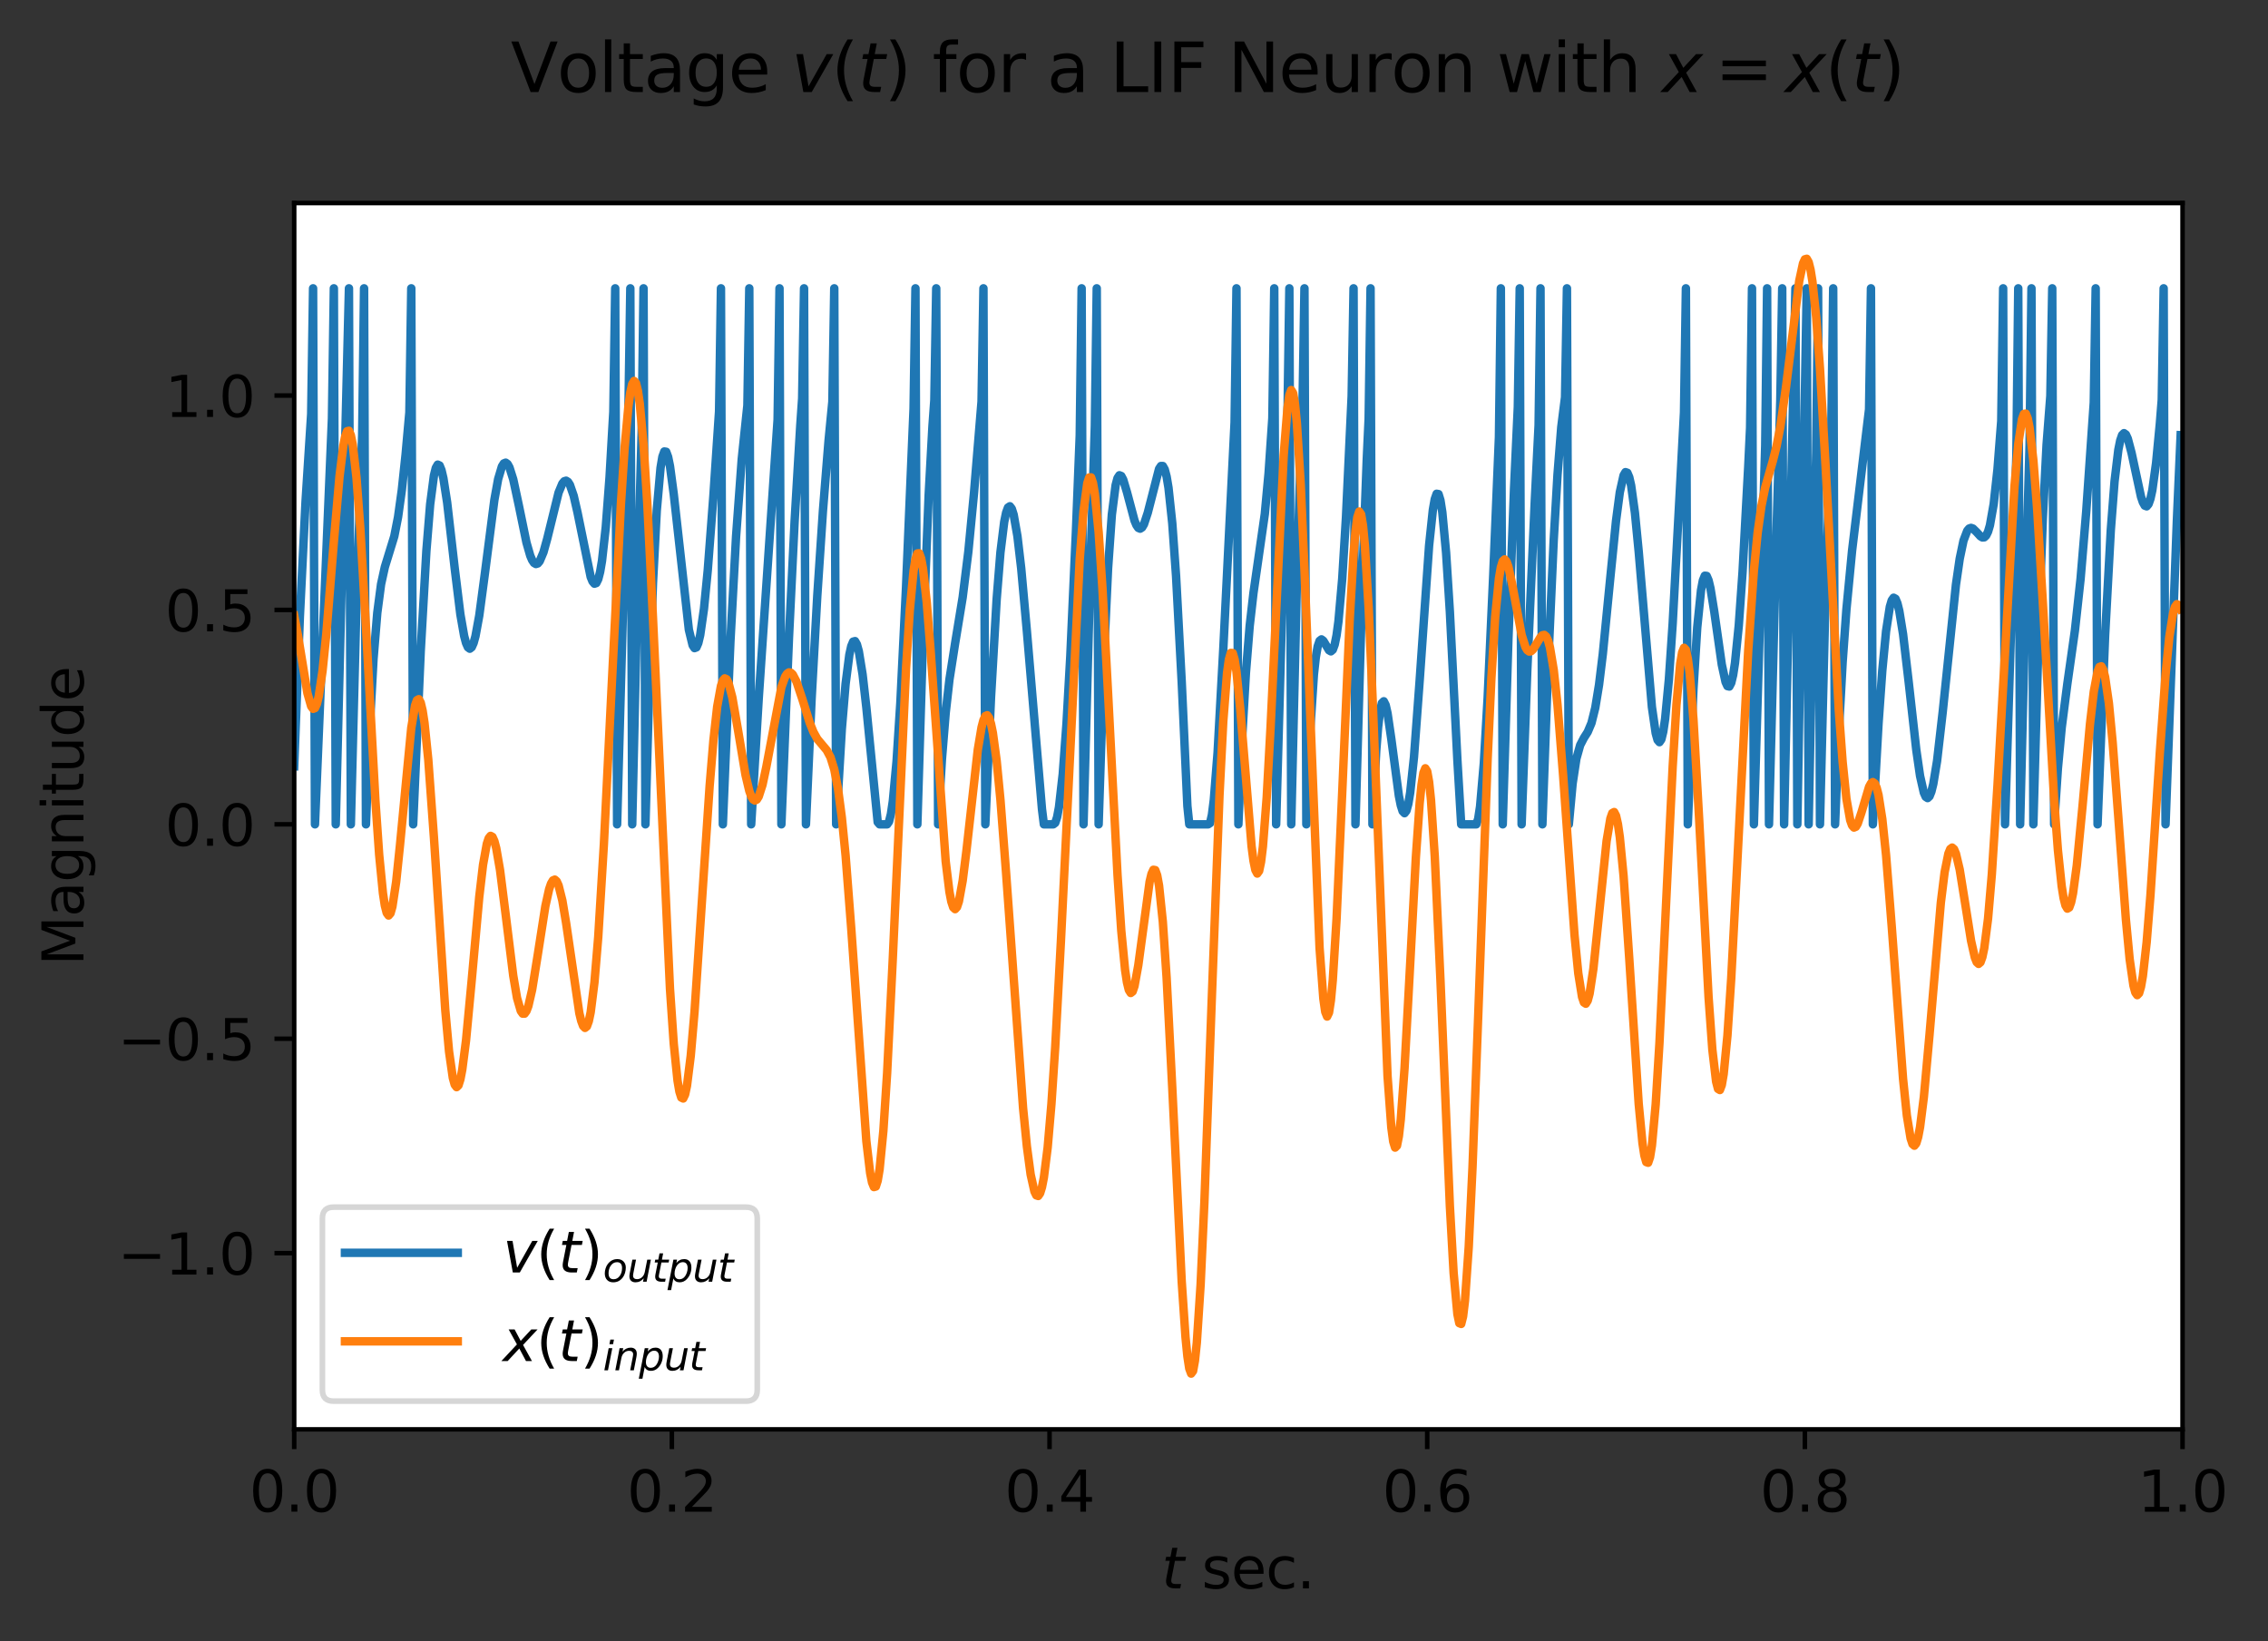 <?xml version="1.0" encoding="utf-8" standalone="no"?>
<!DOCTYPE svg PUBLIC "-//W3C//DTD SVG 1.1//EN"
  "http://www.w3.org/Graphics/SVG/1.1/DTD/svg11.dtd">
<svg xmlns:xlink="http://www.w3.org/1999/xlink" width="402.113pt" height="290.996pt" viewBox="0 0 402.113 290.996" xmlns="http://www.w3.org/2000/svg" version="1.1">
 <rect x="0" y="0" width="402.113" height="290.996" fill="#333333" stroke="none"/>
 <defs>
  <style type="text/css">*{stroke-linejoin: round; stroke-linecap: butt}</style>
 </defs>
 <g id="figure_1">
  <g id="patch_1">
   <path d="M 0 290.996 
L 402.113 290.996 
L 402.113 0 
L 0 0 
L 0 290.996 
z
" style="fill: none"/>
  </g>
  <g id="axes_1">
   <g id="patch_2">
    <path d="M 52.161 253.44 
L 386.961 253.44 
L 386.961 36 
L 52.161 36 
z
" style="fill: #ffffff"/>
   </g>
   <g id="matplotlib.axis_1">
    <g id="xtick_1">
     <g id="line2d_1">
      <defs>
       <path id="m324e1b5f4d" d="M 0 0 
L 0 3.5 
" style="stroke: #000000; stroke-width: 0.8"/>
      </defs>
      <g>
       <use xlink:href="#m324e1b5f4d" x="52.161" y="253.44" style="stroke: #000000; stroke-width: 0.8"/>
      </g>
     </g>
     <g id="text_1">
      <!-- 0.0 -->
      <g transform="translate(44.209 268.038) scale(0.1 -0.1)">
       <defs>
        <path id="DejaVuSans-30" d="M 2034 4250 
Q 1547 4250 1301 3770 
Q 1056 3291 1056 2328 
Q 1056 1369 1301 889 
Q 1547 409 2034 409 
Q 2525 409 2770 889 
Q 3016 1369 3016 2328 
Q 3016 3291 2770 3770 
Q 2525 4250 2034 4250 
z
M 2034 4750 
Q 2819 4750 3233 4129 
Q 3647 3509 3647 2328 
Q 3647 1150 3233 529 
Q 2819 -91 2034 -91 
Q 1250 -91 836 529 
Q 422 1150 422 2328 
Q 422 3509 836 4129 
Q 1250 4750 2034 4750 
z
" transform="scale(0.016)"/>
        <path id="DejaVuSans-2e" d="M 684 794 
L 1344 794 
L 1344 0 
L 684 0 
L 684 794 
z
" transform="scale(0.016)"/>
       </defs>
       <use xlink:href="#DejaVuSans-30"/>
       <use xlink:href="#DejaVuSans-2e" x="63.623"/>
       <use xlink:href="#DejaVuSans-30" x="95.41"/>
      </g>
     </g>
    </g>
    <g id="xtick_2">
     <g id="line2d_2">
      <g>
       <use xlink:href="#m324e1b5f4d" x="119.121" y="253.44" style="stroke: #000000; stroke-width: 0.8"/>
      </g>
     </g>
     <g id="text_2">
      <!-- 0.2 -->
      <g transform="translate(111.169 268.038) scale(0.1 -0.1)">
       <defs>
        <path id="DejaVuSans-32" d="M 1228 531 
L 3431 531 
L 3431 0 
L 469 0 
L 469 531 
Q 828 903 1448 1529 
Q 2069 2156 2228 2338 
Q 2531 2678 2651 2914 
Q 2772 3150 2772 3378 
Q 2772 3750 2511 3984 
Q 2250 4219 1831 4219 
Q 1534 4219 1204 4116 
Q 875 4013 500 3803 
L 500 4441 
Q 881 4594 1212 4672 
Q 1544 4750 1819 4750 
Q 2544 4750 2975 4387 
Q 3406 4025 3406 3419 
Q 3406 3131 3298 2873 
Q 3191 2616 2906 2266 
Q 2828 2175 2409 1742 
Q 1991 1309 1228 531 
z
" transform="scale(0.016)"/>
       </defs>
       <use xlink:href="#DejaVuSans-30"/>
       <use xlink:href="#DejaVuSans-2e" x="63.623"/>
       <use xlink:href="#DejaVuSans-32" x="95.41"/>
      </g>
     </g>
    </g>
    <g id="xtick_3">
     <g id="line2d_3">
      <g>
       <use xlink:href="#m324e1b5f4d" x="186.081" y="253.44" style="stroke: #000000; stroke-width: 0.8"/>
      </g>
     </g>
     <g id="text_3">
      <!-- 0.4 -->
      <g transform="translate(178.129 268.038) scale(0.1 -0.1)">
       <defs>
        <path id="DejaVuSans-34" d="M 2419 4116 
L 825 1625 
L 2419 1625 
L 2419 4116 
z
M 2253 4666 
L 3047 4666 
L 3047 1625 
L 3713 1625 
L 3713 1100 
L 3047 1100 
L 3047 0 
L 2419 0 
L 2419 1100 
L 313 1100 
L 313 1709 
L 2253 4666 
z
" transform="scale(0.016)"/>
       </defs>
       <use xlink:href="#DejaVuSans-30"/>
       <use xlink:href="#DejaVuSans-2e" x="63.623"/>
       <use xlink:href="#DejaVuSans-34" x="95.41"/>
      </g>
     </g>
    </g>
    <g id="xtick_4">
     <g id="line2d_4">
      <g>
       <use xlink:href="#m324e1b5f4d" x="253.041" y="253.44" style="stroke: #000000; stroke-width: 0.8"/>
      </g>
     </g>
     <g id="text_4">
      <!-- 0.6 -->
      <g transform="translate(245.089 268.038) scale(0.1 -0.1)">
       <defs>
        <path id="DejaVuSans-36" d="M 2113 2584 
Q 1688 2584 1439 2293 
Q 1191 2003 1191 1497 
Q 1191 994 1439 701 
Q 1688 409 2113 409 
Q 2538 409 2786 701 
Q 3034 994 3034 1497 
Q 3034 2003 2786 2293 
Q 2538 2584 2113 2584 
z
M 3366 4563 
L 3366 3988 
Q 3128 4100 2886 4159 
Q 2644 4219 2406 4219 
Q 1781 4219 1451 3797 
Q 1122 3375 1075 2522 
Q 1259 2794 1537 2939 
Q 1816 3084 2150 3084 
Q 2853 3084 3261 2657 
Q 3669 2231 3669 1497 
Q 3669 778 3244 343 
Q 2819 -91 2113 -91 
Q 1303 -91 875 529 
Q 447 1150 447 2328 
Q 447 3434 972 4092 
Q 1497 4750 2381 4750 
Q 2619 4750 2861 4703 
Q 3103 4656 3366 4563 
z
" transform="scale(0.016)"/>
       </defs>
       <use xlink:href="#DejaVuSans-30"/>
       <use xlink:href="#DejaVuSans-2e" x="63.623"/>
       <use xlink:href="#DejaVuSans-36" x="95.41"/>
      </g>
     </g>
    </g>
    <g id="xtick_5">
     <g id="line2d_5">
      <g>
       <use xlink:href="#m324e1b5f4d" x="320.001" y="253.44" style="stroke: #000000; stroke-width: 0.8"/>
      </g>
     </g>
     <g id="text_5">
      <!-- 0.8 -->
      <g transform="translate(312.049 268.038) scale(0.1 -0.1)">
       <defs>
        <path id="DejaVuSans-38" d="M 2034 2216 
Q 1584 2216 1326 1975 
Q 1069 1734 1069 1313 
Q 1069 891 1326 650 
Q 1584 409 2034 409 
Q 2484 409 2743 651 
Q 3003 894 3003 1313 
Q 3003 1734 2745 1975 
Q 2488 2216 2034 2216 
z
M 1403 2484 
Q 997 2584 770 2862 
Q 544 3141 544 3541 
Q 544 4100 942 4425 
Q 1341 4750 2034 4750 
Q 2731 4750 3128 4425 
Q 3525 4100 3525 3541 
Q 3525 3141 3298 2862 
Q 3072 2584 2669 2484 
Q 3125 2378 3379 2068 
Q 3634 1759 3634 1313 
Q 3634 634 3220 271 
Q 2806 -91 2034 -91 
Q 1263 -91 848 271 
Q 434 634 434 1313 
Q 434 1759 690 2068 
Q 947 2378 1403 2484 
z
M 1172 3481 
Q 1172 3119 1398 2916 
Q 1625 2713 2034 2713 
Q 2441 2713 2670 2916 
Q 2900 3119 2900 3481 
Q 2900 3844 2670 4047 
Q 2441 4250 2034 4250 
Q 1625 4250 1398 4047 
Q 1172 3844 1172 3481 
z
" transform="scale(0.016)"/>
       </defs>
       <use xlink:href="#DejaVuSans-30"/>
       <use xlink:href="#DejaVuSans-2e" x="63.623"/>
       <use xlink:href="#DejaVuSans-38" x="95.41"/>
      </g>
     </g>
    </g>
    <g id="xtick_6">
     <g id="line2d_6">
      <g>
       <use xlink:href="#m324e1b5f4d" x="386.961" y="253.44" style="stroke: #000000; stroke-width: 0.8"/>
      </g>
     </g>
     <g id="text_6">
      <!-- 1.0 -->
      <g transform="translate(379.009 268.038) scale(0.1 -0.1)">
       <defs>
        <path id="DejaVuSans-31" d="M 794 531 
L 1825 531 
L 1825 4091 
L 703 3866 
L 703 4441 
L 1819 4666 
L 2450 4666 
L 2450 531 
L 3481 531 
L 3481 0 
L 794 0 
L 794 531 
z
" transform="scale(0.016)"/>
       </defs>
       <use xlink:href="#DejaVuSans-31"/>
       <use xlink:href="#DejaVuSans-2e" x="63.623"/>
       <use xlink:href="#DejaVuSans-30" x="95.41"/>
      </g>
     </g>
    </g>
    <g id="text_7">
     <!-- $t$ sec. -->
     <g transform="translate(205.961 281.717) scale(0.1 -0.1)">
      <defs>
       <path id="DejaVuSans-Oblique-74" d="M 2706 3500 
L 2619 3053 
L 1472 3053 
L 1100 1153 
Q 1081 1047 1072 975 
Q 1063 903 1063 863 
Q 1063 663 1183 572 
Q 1303 481 1569 481 
L 2150 481 
L 2053 0 
L 1503 0 
Q 991 0 739 200 
Q 488 400 488 806 
Q 488 878 497 964 
Q 506 1050 525 1153 
L 897 3053 
L 409 3053 
L 500 3500 
L 978 3500 
L 1172 4494 
L 1747 4494 
L 1556 3500 
L 2706 3500 
z
" transform="scale(0.016)"/>
       <path id="DejaVuSans-20" transform="scale(0.016)"/>
       <path id="DejaVuSans-73" d="M 2834 3397 
L 2834 2853 
Q 2591 2978 2328 3040 
Q 2066 3103 1784 3103 
Q 1356 3103 1142 2972 
Q 928 2841 928 2578 
Q 928 2378 1081 2264 
Q 1234 2150 1697 2047 
L 1894 2003 
Q 2506 1872 2764 1633 
Q 3022 1394 3022 966 
Q 3022 478 2636 193 
Q 2250 -91 1575 -91 
Q 1294 -91 989 -36 
Q 684 19 347 128 
L 347 722 
Q 666 556 975 473 
Q 1284 391 1588 391 
Q 1994 391 2212 530 
Q 2431 669 2431 922 
Q 2431 1156 2273 1281 
Q 2116 1406 1581 1522 
L 1381 1569 
Q 847 1681 609 1914 
Q 372 2147 372 2553 
Q 372 3047 722 3315 
Q 1072 3584 1716 3584 
Q 2034 3584 2315 3537 
Q 2597 3491 2834 3397 
z
" transform="scale(0.016)"/>
       <path id="DejaVuSans-65" d="M 3597 1894 
L 3597 1613 
L 953 1613 
Q 991 1019 1311 708 
Q 1631 397 2203 397 
Q 2534 397 2845 478 
Q 3156 559 3463 722 
L 3463 178 
Q 3153 47 2828 -22 
Q 2503 -91 2169 -91 
Q 1331 -91 842 396 
Q 353 884 353 1716 
Q 353 2575 817 3079 
Q 1281 3584 2069 3584 
Q 2775 3584 3186 3129 
Q 3597 2675 3597 1894 
z
M 3022 2063 
Q 3016 2534 2758 2815 
Q 2500 3097 2075 3097 
Q 1594 3097 1305 2825 
Q 1016 2553 972 2059 
L 3022 2063 
z
" transform="scale(0.016)"/>
       <path id="DejaVuSans-63" d="M 3122 3366 
L 3122 2828 
Q 2878 2963 2633 3030 
Q 2388 3097 2138 3097 
Q 1578 3097 1268 2742 
Q 959 2388 959 1747 
Q 959 1106 1268 751 
Q 1578 397 2138 397 
Q 2388 397 2633 464 
Q 2878 531 3122 666 
L 3122 134 
Q 2881 22 2623 -34 
Q 2366 -91 2075 -91 
Q 1284 -91 818 406 
Q 353 903 353 1747 
Q 353 2603 823 3093 
Q 1294 3584 2113 3584 
Q 2378 3584 2631 3529 
Q 2884 3475 3122 3366 
z
" transform="scale(0.016)"/>
      </defs>
      <use xlink:href="#DejaVuSans-Oblique-74" transform="translate(0 0.781)"/>
      <use xlink:href="#DejaVuSans-20" transform="translate(39.209 0.781)"/>
      <use xlink:href="#DejaVuSans-73" transform="translate(70.996 0.781)"/>
      <use xlink:href="#DejaVuSans-65" transform="translate(123.096 0.781)"/>
      <use xlink:href="#DejaVuSans-63" transform="translate(184.619 0.781)"/>
      <use xlink:href="#DejaVuSans-2e" transform="translate(239.6 0.781)"/>
     </g>
    </g>
   </g>
   <g id="matplotlib.axis_2">
    <g id="ytick_1">
     <g id="line2d_7">
      <defs>
       <path id="m6ef6d662a3" d="M 0 0 
L -3.5 0 
" style="stroke: #000000; stroke-width: 0.8"/>
      </defs>
      <g>
       <use xlink:href="#m6ef6d662a3" x="52.161" y="222.196" style="stroke: #000000; stroke-width: 0.8"/>
      </g>
     </g>
     <g id="text_8">
      <!-- −1.0 -->
      <g transform="translate(20.878 225.995) scale(0.1 -0.1)">
       <defs>
        <path id="DejaVuSans-2212" d="M 678 2272 
L 4684 2272 
L 4684 1741 
L 678 1741 
L 678 2272 
z
" transform="scale(0.016)"/>
       </defs>
       <use xlink:href="#DejaVuSans-2212"/>
       <use xlink:href="#DejaVuSans-31" x="83.789"/>
       <use xlink:href="#DejaVuSans-2e" x="147.412"/>
       <use xlink:href="#DejaVuSans-30" x="179.199"/>
      </g>
     </g>
    </g>
    <g id="ytick_2">
     <g id="line2d_8">
      <g>
       <use xlink:href="#m6ef6d662a3" x="52.161" y="184.18" style="stroke: #000000; stroke-width: 0.8"/>
      </g>
     </g>
     <g id="text_9">
      <!-- −0.5 -->
      <g transform="translate(20.878 187.979) scale(0.1 -0.1)">
       <defs>
        <path id="DejaVuSans-35" d="M 691 4666 
L 3169 4666 
L 3169 4134 
L 1269 4134 
L 1269 2991 
Q 1406 3038 1543 3061 
Q 1681 3084 1819 3084 
Q 2600 3084 3056 2656 
Q 3513 2228 3513 1497 
Q 3513 744 3044 326 
Q 2575 -91 1722 -91 
Q 1428 -91 1123 -41 
Q 819 9 494 109 
L 494 744 
Q 775 591 1075 516 
Q 1375 441 1709 441 
Q 2250 441 2565 725 
Q 2881 1009 2881 1497 
Q 2881 1984 2565 2268 
Q 2250 2553 1709 2553 
Q 1456 2553 1204 2497 
Q 953 2441 691 2322 
L 691 4666 
z
" transform="scale(0.016)"/>
       </defs>
       <use xlink:href="#DejaVuSans-2212"/>
       <use xlink:href="#DejaVuSans-30" x="83.789"/>
       <use xlink:href="#DejaVuSans-2e" x="147.412"/>
       <use xlink:href="#DejaVuSans-35" x="179.199"/>
      </g>
     </g>
    </g>
    <g id="ytick_3">
     <g id="line2d_9">
      <g>
       <use xlink:href="#m6ef6d662a3" x="52.161" y="146.163" style="stroke: #000000; stroke-width: 0.8"/>
      </g>
     </g>
     <g id="text_10">
      <!-- 0.0 -->
      <g transform="translate(29.258 149.963) scale(0.1 -0.1)">
       <use xlink:href="#DejaVuSans-30"/>
       <use xlink:href="#DejaVuSans-2e" x="63.623"/>
       <use xlink:href="#DejaVuSans-30" x="95.41"/>
      </g>
     </g>
    </g>
    <g id="ytick_4">
     <g id="line2d_10">
      <g>
       <use xlink:href="#m6ef6d662a3" x="52.161" y="108.147" style="stroke: #000000; stroke-width: 0.8"/>
      </g>
     </g>
     <g id="text_11">
      <!-- 0.5 -->
      <g transform="translate(29.258 111.946) scale(0.1 -0.1)">
       <use xlink:href="#DejaVuSans-30"/>
       <use xlink:href="#DejaVuSans-2e" x="63.623"/>
       <use xlink:href="#DejaVuSans-35" x="95.41"/>
      </g>
     </g>
    </g>
    <g id="ytick_5">
     <g id="line2d_11">
      <g>
       <use xlink:href="#m6ef6d662a3" x="52.161" y="70.131" style="stroke: #000000; stroke-width: 0.8"/>
      </g>
     </g>
     <g id="text_12">
      <!-- 1.0 -->
      <g transform="translate(29.258 73.93) scale(0.1 -0.1)">
       <use xlink:href="#DejaVuSans-31"/>
       <use xlink:href="#DejaVuSans-2e" x="63.623"/>
       <use xlink:href="#DejaVuSans-30" x="95.41"/>
      </g>
     </g>
    </g>
    <g id="text_13">
     <!-- Magnitude -->
     <g transform="translate(14.798 171.21) rotate(-90) scale(0.1 -0.1)">
      <defs>
       <path id="DejaVuSans-4d" d="M 628 4666 
L 1569 4666 
L 2759 1491 
L 3956 4666 
L 4897 4666 
L 4897 0 
L 4281 0 
L 4281 4097 
L 3078 897 
L 2444 897 
L 1241 4097 
L 1241 0 
L 628 0 
L 628 4666 
z
" transform="scale(0.016)"/>
       <path id="DejaVuSans-61" d="M 2194 1759 
Q 1497 1759 1228 1600 
Q 959 1441 959 1056 
Q 959 750 1161 570 
Q 1363 391 1709 391 
Q 2188 391 2477 730 
Q 2766 1069 2766 1631 
L 2766 1759 
L 2194 1759 
z
M 3341 1997 
L 3341 0 
L 2766 0 
L 2766 531 
Q 2569 213 2275 61 
Q 1981 -91 1556 -91 
Q 1019 -91 701 211 
Q 384 513 384 1019 
Q 384 1609 779 1909 
Q 1175 2209 1959 2209 
L 2766 2209 
L 2766 2266 
Q 2766 2663 2505 2880 
Q 2244 3097 1772 3097 
Q 1472 3097 1187 3025 
Q 903 2953 641 2809 
L 641 3341 
Q 956 3463 1253 3523 
Q 1550 3584 1831 3584 
Q 2591 3584 2966 3190 
Q 3341 2797 3341 1997 
z
" transform="scale(0.016)"/>
       <path id="DejaVuSans-67" d="M 2906 1791 
Q 2906 2416 2648 2759 
Q 2391 3103 1925 3103 
Q 1463 3103 1205 2759 
Q 947 2416 947 1791 
Q 947 1169 1205 825 
Q 1463 481 1925 481 
Q 2391 481 2648 825 
Q 2906 1169 2906 1791 
z
M 3481 434 
Q 3481 -459 3084 -895 
Q 2688 -1331 1869 -1331 
Q 1566 -1331 1297 -1286 
Q 1028 -1241 775 -1147 
L 775 -588 
Q 1028 -725 1275 -790 
Q 1522 -856 1778 -856 
Q 2344 -856 2625 -561 
Q 2906 -266 2906 331 
L 2906 616 
Q 2728 306 2450 153 
Q 2172 0 1784 0 
Q 1141 0 747 490 
Q 353 981 353 1791 
Q 353 2603 747 3093 
Q 1141 3584 1784 3584 
Q 2172 3584 2450 3431 
Q 2728 3278 2906 2969 
L 2906 3500 
L 3481 3500 
L 3481 434 
z
" transform="scale(0.016)"/>
       <path id="DejaVuSans-6e" d="M 3513 2113 
L 3513 0 
L 2938 0 
L 2938 2094 
Q 2938 2591 2744 2837 
Q 2550 3084 2163 3084 
Q 1697 3084 1428 2787 
Q 1159 2491 1159 1978 
L 1159 0 
L 581 0 
L 581 3500 
L 1159 3500 
L 1159 2956 
Q 1366 3272 1645 3428 
Q 1925 3584 2291 3584 
Q 2894 3584 3203 3211 
Q 3513 2838 3513 2113 
z
" transform="scale(0.016)"/>
       <path id="DejaVuSans-69" d="M 603 3500 
L 1178 3500 
L 1178 0 
L 603 0 
L 603 3500 
z
M 603 4863 
L 1178 4863 
L 1178 4134 
L 603 4134 
L 603 4863 
z
" transform="scale(0.016)"/>
       <path id="DejaVuSans-74" d="M 1172 4494 
L 1172 3500 
L 2356 3500 
L 2356 3053 
L 1172 3053 
L 1172 1153 
Q 1172 725 1289 603 
Q 1406 481 1766 481 
L 2356 481 
L 2356 0 
L 1766 0 
Q 1100 0 847 248 
Q 594 497 594 1153 
L 594 3053 
L 172 3053 
L 172 3500 
L 594 3500 
L 594 4494 
L 1172 4494 
z
" transform="scale(0.016)"/>
       <path id="DejaVuSans-75" d="M 544 1381 
L 544 3500 
L 1119 3500 
L 1119 1403 
Q 1119 906 1312 657 
Q 1506 409 1894 409 
Q 2359 409 2629 706 
Q 2900 1003 2900 1516 
L 2900 3500 
L 3475 3500 
L 3475 0 
L 2900 0 
L 2900 538 
Q 2691 219 2414 64 
Q 2138 -91 1772 -91 
Q 1169 -91 856 284 
Q 544 659 544 1381 
z
M 1991 3584 
L 1991 3584 
z
" transform="scale(0.016)"/>
       <path id="DejaVuSans-64" d="M 2906 2969 
L 2906 4863 
L 3481 4863 
L 3481 0 
L 2906 0 
L 2906 525 
Q 2725 213 2448 61 
Q 2172 -91 1784 -91 
Q 1150 -91 751 415 
Q 353 922 353 1747 
Q 353 2572 751 3078 
Q 1150 3584 1784 3584 
Q 2172 3584 2448 3432 
Q 2725 3281 2906 2969 
z
M 947 1747 
Q 947 1113 1208 752 
Q 1469 391 1925 391 
Q 2381 391 2643 752 
Q 2906 1113 2906 1747 
Q 2906 2381 2643 2742 
Q 2381 3103 1925 3103 
Q 1469 3103 1208 2742 
Q 947 2381 947 1747 
z
" transform="scale(0.016)"/>
      </defs>
      <use xlink:href="#DejaVuSans-4d"/>
      <use xlink:href="#DejaVuSans-61" x="86.279"/>
      <use xlink:href="#DejaVuSans-67" x="147.559"/>
      <use xlink:href="#DejaVuSans-6e" x="211.035"/>
      <use xlink:href="#DejaVuSans-69" x="274.414"/>
      <use xlink:href="#DejaVuSans-74" x="302.197"/>
      <use xlink:href="#DejaVuSans-75" x="341.406"/>
      <use xlink:href="#DejaVuSans-64" x="404.785"/>
      <use xlink:href="#DejaVuSans-65" x="468.262"/>
     </g>
    </g>
   </g>
   <g id="line2d_12">
    <path d="M 52.161 135.876 
L 53.165 109.361 
L 54.17 88.996 
L 55.174 73.413 
L 55.509 51.123 
L 55.844 146.163 
L 58.857 74.204 
L 59.192 51.123 
L 59.527 146.163 
L 61.87 51.123 
L 62.205 146.163 
L 63.209 106.555 
L 64.214 77.19 
L 64.549 51.123 
L 64.883 146.163 
L 65.553 129.056 
L 66.223 116.821 
L 66.892 108.657 
L 67.562 103.586 
L 68.231 100.54 
L 69.905 95.095 
L 70.575 91.675 
L 71.245 86.858 
L 71.914 80.596 
L 72.584 73.136 
L 72.919 51.123 
L 73.253 146.163 
L 74.593 115.418 
L 75.597 97.683 
L 76.267 89.411 
L 76.936 84.312 
L 77.271 82.963 
L 77.606 82.385 
L 77.941 82.537 
L 78.275 83.362 
L 78.61 84.788 
L 79.28 89.101 
L 80.619 100.768 
L 81.623 108.93 
L 82.293 112.764 
L 82.628 114.015 
L 82.963 114.773 
L 83.297 115.024 
L 83.632 114.765 
L 83.967 114.013 
L 84.302 112.797 
L 84.971 109.158 
L 85.976 101.631 
L 87.65 88.645 
L 88.319 84.954 
L 88.989 82.706 
L 89.324 82.173 
L 89.659 82.036 
L 89.993 82.282 
L 90.328 82.883 
L 90.998 85.002 
L 92.002 89.688 
L 93.341 96.196 
L 94.011 98.529 
L 94.346 99.315 
L 94.681 99.812 
L 95.015 100.01 
L 95.35 99.905 
L 95.685 99.508 
L 96.355 97.921 
L 97.024 95.51 
L 99.033 87.351 
L 99.703 85.739 
L 100.037 85.335 
L 100.372 85.232 
L 100.707 85.441 
L 101.042 85.963 
L 101.711 87.897 
L 102.381 90.818 
L 104.725 102.288 
L 105.059 103.108 
L 105.394 103.496 
L 105.729 103.381 
L 106.064 102.702 
L 106.399 101.408 
L 106.733 99.455 
L 107.403 93.462 
L 108.073 84.622 
L 108.742 73.048 
L 109.077 51.123 
L 109.412 146.163 
L 111.421 72.688 
L 111.755 51.123 
L 112.09 146.163 
L 113.095 101.524 
L 113.764 76.619 
L 114.099 51.123 
L 114.434 146.163 
L 115.103 121.837 
L 115.773 103.347 
L 116.443 90.521 
L 117.112 82.96 
L 117.447 80.971 
L 117.782 80.054 
L 118.117 80.105 
L 118.451 81.011 
L 118.786 82.65 
L 119.456 87.622 
L 122.134 111.649 
L 122.804 114.419 
L 123.139 114.919 
L 123.473 114.79 
L 123.808 114.018 
L 124.143 112.608 
L 124.813 107.956 
L 125.482 101.135 
L 126.487 87.907 
L 127.491 72.936 
L 127.826 51.123 
L 128.161 146.163 
L 129.5 113.762 
L 130.504 95.138 
L 131.509 81.449 
L 132.513 71.878 
L 132.848 51.123 
L 133.183 146.163 
L 134.522 123.792 
L 137.87 74.407 
L 138.205 51.123 
L 138.539 146.163 
L 139.879 113.17 
L 140.883 92.453 
L 141.887 75.498 
L 142.222 70.668 
L 142.557 51.123 
L 142.892 146.163 
L 143.896 123.907 
L 144.901 105.689 
L 145.905 90.597 
L 146.909 78.108 
L 147.579 71.219 
L 147.914 51.123 
L 148.249 146.163 
L 149.253 129.25 
L 149.923 121.257 
L 150.592 116.077 
L 150.927 114.566 
L 151.262 113.771 
L 151.597 113.677 
L 151.931 114.257 
L 152.266 115.472 
L 152.936 119.586 
L 153.605 125.462 
L 155.614 145.774 
L 155.949 146.163 
L 157.288 146.163 
L 157.623 145.684 
L 157.958 144.334 
L 158.293 142.098 
L 158.962 134.996 
L 159.632 124.633 
L 160.636 104.225 
L 161.975 72.462 
L 162.31 51.123 
L 162.645 146.163 
L 163.649 113.15 
L 164.654 87.771 
L 165.323 75.609 
L 165.658 70.952 
L 165.993 51.123 
L 166.328 146.163 
L 166.997 134.664 
L 167.667 126.396 
L 168.337 120.484 
L 169.341 114.057 
L 170.68 105.915 
L 171.685 97.823 
L 172.689 87.419 
L 174.028 71.197 
L 174.363 51.123 
L 174.698 146.163 
L 175.702 123.666 
L 176.707 106.224 
L 177.376 97.94 
L 178.046 92.527 
L 178.381 90.905 
L 178.715 89.991 
L 179.05 89.766 
L 179.385 90.2 
L 179.72 91.258 
L 180.389 95.068 
L 181.059 100.789 
L 182.063 111.9 
L 184.742 143.472 
L 185.077 146.163 
L 186.751 146.163 
L 187.085 145.909 
L 187.42 144.906 
L 187.755 143.135 
L 188.425 137.244 
L 189.094 128.26 
L 189.764 116.391 
L 190.768 94.114 
L 191.438 77.206 
L 191.773 51.123 
L 192.107 146.163 
L 193.447 96.531 
L 194.116 75.547 
L 194.451 51.123 
L 194.786 146.163 
L 195.79 115.094 
L 196.46 100.761 
L 197.129 91.255 
L 197.799 86.023 
L 198.134 84.769 
L 198.469 84.27 
L 198.803 84.401 
L 199.138 85.032 
L 199.808 87.272 
L 201.147 92.306 
L 201.482 93.109 
L 201.817 93.598 
L 202.151 93.74 
L 202.486 93.525 
L 202.821 92.963 
L 203.491 90.939 
L 205.499 83.133 
L 205.834 82.63 
L 206.169 82.633 
L 206.504 83.231 
L 206.839 84.499 
L 207.173 86.493 
L 207.843 92.783 
L 208.513 102.117 
L 209.517 120.918 
L 210.521 142.917 
L 210.856 146.163 
L 214.204 146.163 
L 214.539 145.946 
L 214.874 144.478 
L 215.209 141.833 
L 215.878 133.442 
L 216.883 115.21 
L 218.891 74.886 
L 219.226 51.123 
L 219.561 146.163 
L 220.231 130.866 
L 220.9 119.275 
L 221.57 110.962 
L 222.239 105.118 
L 224.248 91.143 
L 224.918 83.941 
L 225.587 74.154 
L 225.922 51.123 
L 226.257 146.163 
L 228.266 74.081 
L 228.601 51.123 
L 228.935 146.163 
L 229.94 103.005 
L 230.609 80.443 
L 230.944 71.313 
L 231.279 51.123 
L 231.614 146.163 
L 232.283 129.746 
L 232.953 119.595 
L 233.288 116.545 
L 233.623 114.621 
L 233.957 113.631 
L 234.292 113.368 
L 234.627 113.618 
L 235.631 115.297 
L 235.966 115.491 
L 236.301 115.205 
L 236.636 114.295 
L 236.971 112.648 
L 237.305 110.179 
L 237.975 102.621 
L 238.645 91.659 
L 239.649 70.219 
L 239.984 51.123 
L 240.319 146.163 
L 241.658 99.515 
L 242.327 81.463 
L 242.662 74.23 
L 242.997 51.123 
L 243.332 146.163 
L 244.001 133.147 
L 244.336 128.939 
L 244.671 126.153 
L 245.006 124.671 
L 245.341 124.346 
L 245.675 125.011 
L 246.01 126.481 
L 246.68 131.046 
L 248.019 141.116 
L 248.354 142.789 
L 248.689 143.844 
L 249.023 144.189 
L 249.358 143.762 
L 249.693 142.533 
L 250.028 140.507 
L 250.697 134.237 
L 251.702 120.691 
L 253.376 96.73 
L 254.045 90.416 
L 254.38 88.508 
L 254.715 87.553 
L 255.05 87.609 
L 255.385 88.701 
L 255.719 90.824 
L 256.389 97.988 
L 257.059 108.461 
L 258.398 134.855 
L 259.067 146.163 
L 261.746 146.163 
L 262.081 145.185 
L 262.415 143.003 
L 263.085 135.302 
L 263.755 123.827 
L 264.759 101.812 
L 265.763 77.498 
L 266.098 51.123 
L 266.433 146.163 
L 267.437 113.299 
L 268.442 86.597 
L 269.111 72.142 
L 269.446 51.123 
L 269.781 146.163 
L 270.785 118.852 
L 272.125 88.673 
L 272.794 75.395 
L 273.129 51.123 
L 273.464 146.163 
L 274.468 118.252 
L 275.473 95.719 
L 276.142 84.191 
L 276.812 75.738 
L 277.481 70.435 
L 277.816 51.123 
L 278.151 146.163 
L 278.821 138.932 
L 279.49 134.524 
L 280.16 132.124 
L 280.829 130.839 
L 281.499 129.785 
L 282.169 128.195 
L 282.838 125.504 
L 283.508 121.417 
L 284.177 115.944 
L 285.517 102.314 
L 286.521 92.343 
L 287.191 87.274 
L 287.86 84.28 
L 288.195 83.717 
L 288.53 83.827 
L 288.865 84.621 
L 289.199 86.09 
L 289.869 90.912 
L 290.539 97.8 
L 292.882 125.368 
L 293.552 129.998 
L 293.887 131.211 
L 294.221 131.596 
L 294.556 131.109 
L 294.891 129.731 
L 295.226 127.468 
L 295.895 120.431 
L 296.565 110.522 
L 297.904 85.722 
L 298.574 73.107 
L 298.909 51.123 
L 299.243 146.163 
L 300.248 122.153 
L 300.917 111.265 
L 301.587 104.664 
L 301.922 102.903 
L 302.257 102.084 
L 302.591 102.117 
L 302.926 102.896 
L 303.261 104.297 
L 303.931 108.417 
L 305.27 117.841 
L 305.939 120.926 
L 306.274 121.656 
L 306.609 121.732 
L 306.944 121.094 
L 307.279 119.701 
L 307.613 117.534 
L 308.283 110.896 
L 308.953 101.402 
L 309.957 82.859 
L 310.292 75.85 
L 310.627 51.123 
L 310.961 146.163 
L 312.97 79.011 
L 313.305 51.123 
L 313.64 146.163 
L 314.979 94.286 
L 315.649 70.94 
L 315.983 51.123 
L 316.318 146.163 
L 318.327 51.123 
L 318.662 146.163 
L 320.336 51.123 
L 320.671 146.163 
L 321.675 94.766 
L 322.01 80.109 
L 322.345 51.123 
L 322.679 146.163 
L 323.684 104.746 
L 324.353 84.476 
L 324.688 76.37 
L 325.023 51.123 
L 325.358 146.163 
L 326.027 129.745 
L 326.697 117.385 
L 327.367 108.057 
L 328.371 97.635 
L 330.38 80.927 
L 331.384 72.582 
L 331.719 51.123 
L 332.054 146.163 
L 333.058 128.296 
L 333.728 118.89 
L 334.397 111.908 
L 335.067 107.585 
L 335.402 106.448 
L 335.737 105.983 
L 336.071 106.166 
L 336.406 106.959 
L 336.741 108.313 
L 337.411 112.444 
L 338.415 120.999 
L 339.754 132.964 
L 340.424 137.585 
L 341.093 140.546 
L 341.428 141.29 
L 341.763 141.509 
L 342.098 141.196 
L 342.433 140.356 
L 342.767 139.01 
L 343.437 134.945 
L 344.441 126.231 
L 346.785 103.67 
L 347.455 99.058 
L 348.124 95.861 
L 348.794 94.102 
L 349.129 93.713 
L 349.463 93.601 
L 349.798 93.715 
L 350.468 94.365 
L 351.137 95.096 
L 351.472 95.294 
L 351.807 95.274 
L 352.142 94.957 
L 352.477 94.27 
L 352.811 93.144 
L 353.481 89.354 
L 354.151 83.238 
L 354.82 74.646 
L 355.155 51.123 
L 355.49 146.163 
L 357.499 80.728 
L 357.833 51.123 
L 358.168 146.163 
L 359.507 90.789 
L 359.842 78.898 
L 360.177 51.123 
L 360.512 146.163 
L 361.516 109.832 
L 362.186 91.946 
L 362.855 78.887 
L 363.525 70.197 
L 363.86 51.123 
L 364.195 146.163 
L 364.864 136.203 
L 365.534 129.014 
L 366.538 121.238 
L 367.877 111.81 
L 368.882 102.647 
L 369.886 90.696 
L 371.225 71.382 
L 371.56 51.123 
L 371.895 146.163 
L 373.234 112.692 
L 374.239 94.03 
L 374.908 85.34 
L 375.578 79.764 
L 375.913 78.101 
L 376.247 77.133 
L 376.582 76.804 
L 376.917 77.043 
L 377.252 77.766 
L 377.921 80.294 
L 379.595 88.074 
L 379.93 89.063 
L 380.265 89.654 
L 380.6 89.781 
L 380.935 89.389 
L 381.269 88.44 
L 381.604 86.909 
L 382.274 82.095 
L 382.943 75.09 
L 383.278 70.875 
L 383.613 51.123 
L 383.948 146.163 
L 385.957 92.377 
L 386.626 77.165 
L 386.626 77.165 
" clip-path="url(#p29b1822965)" style="fill: none; stroke: #1f77b4; stroke-width: 1.5; stroke-linecap: square"/>
   </g>
   <g id="line2d_13">
    <path d="M 52.161 109.188 
L 52.831 112.699 
L 54.505 122.9 
L 55.174 125.245 
L 55.509 125.682 
L 55.844 125.551 
L 56.179 124.819 
L 56.513 123.472 
L 57.183 118.997 
L 57.853 112.458 
L 59.192 96.006 
L 60.196 84.486 
L 60.866 79.082 
L 61.201 77.386 
L 61.535 76.469 
L 61.87 76.386 
L 62.205 77.172 
L 62.54 78.838 
L 63.209 84.727 
L 63.879 93.659 
L 64.883 111.082 
L 66.557 141.892 
L 67.227 151.569 
L 67.897 158.391 
L 68.231 160.568 
L 68.566 161.88 
L 68.901 162.329 
L 69.236 161.941 
L 69.571 160.765 
L 70.24 156.358 
L 70.91 149.916 
L 72.919 129.045 
L 73.588 125.101 
L 73.923 124.158 
L 74.258 123.977 
L 74.593 124.588 
L 74.927 125.994 
L 75.262 128.176 
L 75.932 134.676 
L 76.936 148.515 
L 78.945 179.081 
L 79.615 186.444 
L 80.284 191.119 
L 80.619 192.329 
L 80.954 192.765 
L 81.289 192.44 
L 81.623 191.386 
L 81.958 189.655 
L 82.628 184.462 
L 83.632 173.812 
L 84.971 159.032 
L 85.641 153.335 
L 86.311 149.62 
L 86.645 148.618 
L 86.98 148.209 
L 87.315 148.388 
L 87.65 149.131 
L 87.985 150.397 
L 88.654 154.262 
L 89.659 162.212 
L 90.998 173.006 
L 91.667 176.947 
L 92.337 179.262 
L 92.672 179.732 
L 93.007 179.733 
L 93.341 179.276 
L 93.676 178.387 
L 94.346 175.486 
L 95.35 169.26 
L 96.689 160.69 
L 97.359 157.665 
L 97.694 156.683 
L 98.029 156.108 
L 98.363 155.964 
L 98.698 156.261 
L 99.033 156.993 
L 99.703 159.67 
L 100.372 163.672 
L 102.716 179.658 
L 103.051 181.029 
L 103.385 181.918 
L 103.72 182.259 
L 104.055 181.994 
L 104.39 181.079 
L 104.725 179.483 
L 105.394 174.192 
L 106.064 166.169 
L 107.068 149.69 
L 108.407 122.536 
L 110.081 89.46 
L 110.751 79.291 
L 111.421 71.996 
L 111.755 69.601 
L 112.09 68.108 
L 112.425 67.55 
L 112.76 67.943 
L 113.095 69.29 
L 113.429 71.576 
L 114.099 78.832 
L 114.769 89.298 
L 115.773 109.586 
L 118.786 175.313 
L 119.456 185.081 
L 120.125 191.61 
L 120.46 193.559 
L 120.795 194.612 
L 121.13 194.774 
L 121.465 194.068 
L 121.799 192.531 
L 122.469 187.2 
L 123.139 179.372 
L 124.478 159.369 
L 125.817 139.353 
L 126.487 131.302 
L 127.156 125.298 
L 127.826 121.615 
L 128.161 120.663 
L 128.495 120.283 
L 128.83 120.442 
L 129.165 121.092 
L 129.835 123.627 
L 130.839 129.403 
L 132.178 137.408 
L 132.848 140.235 
L 133.183 141.17 
L 133.517 141.745 
L 133.852 141.946 
L 134.187 141.771 
L 134.522 141.231 
L 135.191 139.156 
L 135.861 136.022 
L 138.539 121.845 
L 139.209 119.97 
L 139.544 119.456 
L 139.879 119.228 
L 140.213 119.278 
L 140.548 119.586 
L 141.218 120.865 
L 142.222 123.868 
L 143.561 128.147 
L 144.231 129.81 
L 144.901 131.019 
L 145.905 132.221 
L 146.575 133.017 
L 147.244 134.273 
L 147.914 136.429 
L 148.583 139.889 
L 149.253 144.941 
L 149.923 151.689 
L 150.927 164.662 
L 153.605 202.346 
L 154.275 207.981 
L 154.61 209.66 
L 154.945 210.481 
L 155.279 210.388 
L 155.614 209.348 
L 155.949 207.346 
L 156.619 200.516 
L 157.288 190.235 
L 158.293 169.905 
L 160.636 118.585 
L 161.306 108.126 
L 161.975 101.177 
L 162.31 99.159 
L 162.645 98.139 
L 162.98 98.108 
L 163.315 99.033 
L 163.649 100.856 
L 164.319 106.873 
L 164.989 115.337 
L 167.667 152.709 
L 168.337 158.164 
L 168.671 159.88 
L 169.006 160.892 
L 169.341 161.204 
L 169.676 160.837 
L 170.011 159.834 
L 170.68 156.171 
L 171.35 150.846 
L 173.359 132.945 
L 174.028 128.959 
L 174.363 127.689 
L 174.698 126.967 
L 175.033 126.823 
L 175.367 127.276 
L 175.702 128.327 
L 176.037 129.968 
L 176.707 134.915 
L 177.376 141.811 
L 178.381 154.827 
L 181.394 196.522 
L 182.063 203.25 
L 182.733 208.252 
L 183.403 211.261 
L 183.737 211.949 
L 184.072 212.062 
L 184.407 211.582 
L 184.742 210.493 
L 185.077 208.786 
L 185.746 203.501 
L 186.416 195.761 
L 187.085 185.717 
L 188.09 167.028 
L 191.438 99.072 
L 192.107 90.631 
L 192.777 85.69 
L 193.112 84.669 
L 193.447 84.652 
L 193.781 85.639 
L 194.116 87.611 
L 194.786 94.321 
L 195.455 104.197 
L 196.46 122.956 
L 198.134 155.156 
L 198.803 165.053 
L 199.473 171.975 
L 199.808 174.186 
L 200.143 175.544 
L 200.477 176.07 
L 200.812 175.81 
L 201.147 174.836 
L 201.817 171.154 
L 203.825 156.344 
L 204.16 154.945 
L 204.495 154.223 
L 204.83 154.283 
L 205.165 155.202 
L 205.499 157.029 
L 206.169 163.454 
L 206.839 173.329 
L 207.843 192.906 
L 209.517 227.24 
L 210.187 237.085 
L 210.521 240.472 
L 210.856 242.66 
L 211.191 243.556 
L 211.526 243.1 
L 211.861 241.267 
L 212.195 238.07 
L 212.865 227.826 
L 213.535 213.197 
L 214.874 176.377 
L 216.213 140.996 
L 216.883 127.907 
L 217.552 119.36 
L 217.887 116.946 
L 218.222 115.774 
L 218.557 115.801 
L 218.891 116.941 
L 219.226 119.076 
L 219.896 125.707 
L 221.905 150.071 
L 222.239 152.615 
L 222.574 154.26 
L 222.909 154.89 
L 223.244 154.426 
L 223.579 152.828 
L 223.913 150.097 
L 224.583 141.439 
L 225.253 129.247 
L 227.596 80.686 
L 228.266 72.374 
L 228.601 70.078 
L 228.935 69.166 
L 229.27 69.696 
L 229.605 71.683 
L 229.94 75.097 
L 230.609 85.868 
L 231.279 100.937 
L 233.957 168.076 
L 234.627 177.059 
L 234.962 179.41 
L 235.297 180.244 
L 235.631 179.551 
L 235.966 177.369 
L 236.301 173.781 
L 236.971 162.936 
L 237.975 140.475 
L 239.314 109.48 
L 239.984 98.134 
L 240.319 94.241 
L 240.653 91.732 
L 240.988 90.702 
L 241.323 91.199 
L 241.658 93.225 
L 241.993 96.737 
L 242.662 107.811 
L 243.332 123.217 
L 246.01 190.808 
L 246.68 199.906 
L 247.015 202.407 
L 247.349 203.483 
L 247.684 203.145 
L 248.019 201.45 
L 248.354 198.496 
L 249.023 189.406 
L 250.028 170.818 
L 251.032 151.978 
L 251.702 142.421 
L 252.037 139.137 
L 252.371 137.04 
L 252.706 136.228 
L 253.041 136.756 
L 253.376 138.634 
L 253.711 141.832 
L 254.38 151.842 
L 255.385 173.656 
L 257.059 213.807 
L 257.728 225.751 
L 258.398 233.028 
L 258.733 234.615 
L 259.067 234.749 
L 259.402 233.415 
L 259.737 230.639 
L 260.407 221.053 
L 261.076 206.911 
L 262.081 180.197 
L 263.755 134.572 
L 264.424 120.184 
L 265.094 109.423 
L 265.763 102.589 
L 266.098 100.606 
L 266.433 99.501 
L 266.768 99.19 
L 267.103 99.566 
L 267.437 100.512 
L 268.107 103.6 
L 269.781 112.577 
L 270.451 114.713 
L 270.785 115.283 
L 271.12 115.526 
L 271.455 115.472 
L 271.79 115.169 
L 272.459 114.099 
L 273.129 112.984 
L 273.464 112.646 
L 273.799 112.577 
L 274.133 112.864 
L 274.468 113.579 
L 274.803 114.78 
L 275.473 118.785 
L 276.142 124.956 
L 277.147 137.596 
L 279.155 165.764 
L 279.825 172.575 
L 280.495 176.772 
L 280.829 177.755 
L 281.164 177.97 
L 281.499 177.43 
L 281.834 176.173 
L 282.503 171.787 
L 283.508 162.103 
L 284.847 149.126 
L 285.517 145.137 
L 285.851 144.17 
L 286.186 143.987 
L 286.521 144.632 
L 286.856 146.119 
L 287.191 148.434 
L 287.86 155.343 
L 288.865 169.943 
L 290.539 195.731 
L 291.208 202.687 
L 291.543 204.867 
L 291.878 206.05 
L 292.213 206.169 
L 292.547 205.191 
L 292.882 203.114 
L 293.552 195.815 
L 294.221 184.893 
L 295.561 156.744 
L 296.565 135.899 
L 297.235 124.92 
L 297.904 117.663 
L 298.239 115.679 
L 298.574 114.862 
L 298.909 115.225 
L 299.243 116.746 
L 299.578 119.371 
L 300.248 127.561 
L 301.252 145.147 
L 302.926 176.801 
L 303.596 186.094 
L 304.265 191.782 
L 304.6 193.071 
L 304.935 193.274 
L 305.27 192.388 
L 305.605 190.44 
L 306.274 183.604 
L 306.944 173.473 
L 307.948 154.306 
L 309.957 115.312 
L 310.961 101.147 
L 311.631 94.44 
L 312.301 89.695 
L 312.97 86.428 
L 314.309 81.765 
L 314.979 79.115 
L 315.649 75.65 
L 316.653 68.66 
L 318.997 49.836 
L 319.666 46.717 
L 320.001 45.98 
L 320.336 45.884 
L 320.671 46.482 
L 321.005 47.811 
L 321.34 49.888 
L 322.01 56.257 
L 322.679 65.337 
L 323.684 82.782 
L 326.027 126.05 
L 326.697 135.111 
L 327.367 141.614 
L 328.036 145.425 
L 328.371 146.369 
L 328.706 146.736 
L 329.041 146.595 
L 329.375 146.03 
L 330.045 144.022 
L 331.384 139.514 
L 331.719 138.902 
L 332.054 138.68 
L 332.389 138.915 
L 332.723 139.663 
L 333.058 140.957 
L 333.728 145.229 
L 334.397 151.627 
L 335.402 164.271 
L 337.411 191.314 
L 338.08 197.787 
L 338.75 201.85 
L 339.085 202.855 
L 339.419 203.147 
L 339.754 202.726 
L 340.089 201.61 
L 340.424 199.839 
L 341.093 194.555 
L 342.098 183.493 
L 344.107 160.048 
L 344.776 154.657 
L 345.446 151.349 
L 345.781 150.537 
L 346.115 150.286 
L 346.45 150.573 
L 346.785 151.359 
L 347.455 154.197 
L 348.459 160.446 
L 349.463 166.802 
L 350.133 169.773 
L 350.468 170.609 
L 350.803 170.911 
L 351.137 170.622 
L 351.472 169.696 
L 351.807 168.104 
L 352.477 162.887 
L 353.146 155.066 
L 354.151 139.292 
L 357.164 86.208 
L 357.833 78.726 
L 358.503 74.327 
L 358.838 73.398 
L 359.173 73.343 
L 359.507 74.162 
L 359.842 75.838 
L 360.512 81.602 
L 361.181 90.164 
L 362.186 106.695 
L 364.195 141.785 
L 364.864 150.74 
L 365.534 157.125 
L 365.869 159.221 
L 366.203 160.551 
L 366.538 161.11 
L 366.873 160.912 
L 367.208 159.989 
L 367.543 158.392 
L 368.212 153.45 
L 369.217 143.056 
L 370.556 128.322 
L 371.225 122.63 
L 371.895 119.074 
L 372.23 118.261 
L 372.565 118.146 
L 372.899 118.745 
L 373.234 120.055 
L 373.904 124.695 
L 374.573 131.657 
L 375.578 144.918 
L 376.917 163.026 
L 377.587 170.094 
L 378.256 174.747 
L 378.591 175.988 
L 378.926 176.447 
L 379.261 176.105 
L 379.595 174.964 
L 379.93 173.047 
L 380.6 167.077 
L 381.269 158.761 
L 382.943 133.321 
L 383.948 119.657 
L 384.617 112.943 
L 385.287 108.721 
L 385.622 107.602 
L 385.957 107.133 
L 386.291 107.28 
L 386.626 107.989 
L 386.626 107.989 
" clip-path="url(#p29b1822965)" style="fill: none; stroke: #ff7f0e; stroke-width: 1.5; stroke-linecap: square"/>
   </g>
   <g id="patch_3">
    <path d="M 52.161 253.44 
L 52.161 36 
" style="fill: none; stroke: #000000; stroke-width: 0.8; stroke-linejoin: miter; stroke-linecap: square"/>
   </g>
   <g id="patch_4">
    <path d="M 386.961 253.44 
L 386.961 36 
" style="fill: none; stroke: #000000; stroke-width: 0.8; stroke-linejoin: miter; stroke-linecap: square"/>
   </g>
   <g id="patch_5">
    <path d="M 52.161 253.44 
L 386.961 253.44 
" style="fill: none; stroke: #000000; stroke-width: 0.8; stroke-linejoin: miter; stroke-linecap: square"/>
   </g>
   <g id="patch_6">
    <path d="M 52.161 36 
L 386.961 36 
" style="fill: none; stroke: #000000; stroke-width: 0.8; stroke-linejoin: miter; stroke-linecap: square"/>
   </g>
   <g id="legend_1">
    <g id="patch_7">
     <path d="M 59.161 248.44 
L 132.261 248.44 
Q 134.261 248.44 134.261 246.44 
L 134.261 216.04 
Q 134.261 214.04 132.261 214.04 
L 59.161 214.04 
Q 57.161 214.04 57.161 216.04 
L 57.161 246.44 
Q 57.161 248.44 59.161 248.44 
z
" style="fill: #ffffff; opacity: 0.8; stroke: #cccccc; stroke-linejoin: miter"/>
    </g>
    <g id="line2d_14">
     <path d="M 61.161 222.14 
L 71.161 222.14 
L 81.161 222.14 
" style="fill: none; stroke: #1f77b4; stroke-width: 1.5; stroke-linecap: square"/>
    </g>
    <g id="text_14">
     <!-- $v(t)_{output}$ -->
     <g transform="translate(89.161 225.64) scale(0.1 -0.1)">
      <defs>
       <path id="DejaVuSans-Oblique-76" d="M 459 3500 
L 1069 3500 
L 1581 525 
L 3256 3500 
L 3866 3500 
L 1875 0 
L 1100 0 
L 459 3500 
z
" transform="scale(0.016)"/>
       <path id="DejaVuSans-28" d="M 1984 4856 
Q 1566 4138 1362 3434 
Q 1159 2731 1159 2009 
Q 1159 1288 1364 580 
Q 1569 -128 1984 -844 
L 1484 -844 
Q 1016 -109 783 600 
Q 550 1309 550 2009 
Q 550 2706 781 3412 
Q 1013 4119 1484 4856 
L 1984 4856 
z
" transform="scale(0.016)"/>
       <path id="DejaVuSans-29" d="M 513 4856 
L 1013 4856 
Q 1481 4119 1714 3412 
Q 1947 2706 1947 2009 
Q 1947 1309 1714 600 
Q 1481 -109 1013 -844 
L 513 -844 
Q 928 -128 1133 580 
Q 1338 1288 1338 2009 
Q 1338 2731 1133 3434 
Q 928 4138 513 4856 
z
" transform="scale(0.016)"/>
       <path id="DejaVuSans-Oblique-6f" d="M 1625 -91 
Q 1009 -91 651 289 
Q 294 669 294 1325 
Q 294 1706 417 2101 
Q 541 2497 738 2766 
Q 1047 3184 1428 3384 
Q 1809 3584 2291 3584 
Q 2888 3584 3255 3212 
Q 3622 2841 3622 2241 
Q 3622 1825 3500 1412 
Q 3378 1000 3181 728 
Q 2875 309 2494 109 
Q 2113 -91 1625 -91 
z
M 891 1344 
Q 891 869 1089 633 
Q 1288 397 1691 397 
Q 2269 397 2648 901 
Q 3028 1406 3028 2181 
Q 3028 2634 2825 2865 
Q 2622 3097 2228 3097 
Q 1903 3097 1650 2945 
Q 1397 2794 1197 2484 
Q 1050 2253 970 1956 
Q 891 1659 891 1344 
z
" transform="scale(0.016)"/>
       <path id="DejaVuSans-Oblique-75" d="M 428 1388 
L 838 3500 
L 1416 3500 
L 1006 1409 
Q 975 1256 961 1147 
Q 947 1038 947 966 
Q 947 700 1109 554 
Q 1272 409 1569 409 
Q 2031 409 2368 721 
Q 2706 1034 2809 1563 
L 3194 3500 
L 3769 3500 
L 3091 0 
L 2516 0 
L 2631 550 
Q 2388 244 2052 76 
Q 1716 -91 1338 -91 
Q 878 -91 622 161 
Q 366 413 366 863 
Q 366 956 381 1097 
Q 397 1238 428 1388 
z
" transform="scale(0.016)"/>
       <path id="DejaVuSans-Oblique-70" d="M 3175 2156 
Q 3175 2616 2975 2859 
Q 2775 3103 2400 3103 
Q 2144 3103 1911 2972 
Q 1678 2841 1497 2591 
Q 1319 2344 1212 1994 
Q 1106 1644 1106 1300 
Q 1106 863 1306 627 
Q 1506 391 1875 391 
Q 2147 391 2380 519 
Q 2613 647 2778 891 
Q 2956 1147 3065 1494 
Q 3175 1841 3175 2156 
z
M 1394 2969 
Q 1625 3272 1939 3428 
Q 2253 3584 2638 3584 
Q 3175 3584 3472 3232 
Q 3769 2881 3769 2247 
Q 3769 1728 3584 1258 
Q 3400 788 3053 416 
Q 2822 169 2531 39 
Q 2241 -91 1919 -91 
Q 1547 -91 1294 64 
Q 1041 219 916 525 
L 556 -1331 
L -19 -1331 
L 922 3500 
L 1497 3500 
L 1394 2969 
z
" transform="scale(0.016)"/>
      </defs>
      <use xlink:href="#DejaVuSans-Oblique-76" transform="translate(0 0.125)"/>
      <use xlink:href="#DejaVuSans-28" transform="translate(59.18 0.125)"/>
      <use xlink:href="#DejaVuSans-Oblique-74" transform="translate(98.193 0.125)"/>
      <use xlink:href="#DejaVuSans-29" transform="translate(137.402 0.125)"/>
      <use xlink:href="#DejaVuSans-Oblique-6f" transform="translate(177.373 -16.281) scale(0.7)"/>
      <use xlink:href="#DejaVuSans-Oblique-75" transform="translate(220.2 -16.281) scale(0.7)"/>
      <use xlink:href="#DejaVuSans-Oblique-74" transform="translate(264.565 -16.281) scale(0.7)"/>
      <use xlink:href="#DejaVuSans-Oblique-70" transform="translate(292.012 -16.281) scale(0.7)"/>
      <use xlink:href="#DejaVuSans-Oblique-75" transform="translate(336.445 -16.281) scale(0.7)"/>
      <use xlink:href="#DejaVuSans-Oblique-74" transform="translate(380.811 -16.281) scale(0.7)"/>
     </g>
    </g>
    <g id="line2d_15">
     <path d="M 61.161 237.84 
L 71.161 237.84 
L 81.161 237.84 
" style="fill: none; stroke: #ff7f0e; stroke-width: 1.5; stroke-linecap: square"/>
    </g>
    <g id="text_15">
     <!-- $x(t)_{input}$ -->
     <g transform="translate(89.161 241.34) scale(0.1 -0.1)">
      <defs>
       <path id="DejaVuSans-Oblique-78" d="M 3841 3500 
L 2234 1784 
L 3219 0 
L 2559 0 
L 1819 1388 
L 531 0 
L -166 0 
L 1556 1844 
L 641 3500 
L 1300 3500 
L 1972 2234 
L 3144 3500 
L 3841 3500 
z
" transform="scale(0.016)"/>
       <path id="DejaVuSans-Oblique-69" d="M 1172 4863 
L 1747 4863 
L 1606 4134 
L 1031 4134 
L 1172 4863 
z
M 909 3500 
L 1484 3500 
L 800 0 
L 225 0 
L 909 3500 
z
" transform="scale(0.016)"/>
       <path id="DejaVuSans-Oblique-6e" d="M 3566 2113 
L 3156 0 
L 2578 0 
L 2988 2091 
Q 3016 2238 3031 2350 
Q 3047 2463 3047 2528 
Q 3047 2791 2881 2937 
Q 2716 3084 2419 3084 
Q 1956 3084 1622 2776 
Q 1288 2469 1184 1941 
L 800 0 
L 225 0 
L 903 3500 
L 1478 3500 
L 1363 2950 
Q 1603 3253 1940 3418 
Q 2278 3584 2650 3584 
Q 3113 3584 3367 3334 
Q 3622 3084 3622 2631 
Q 3622 2519 3608 2391 
Q 3594 2263 3566 2113 
z
" transform="scale(0.016)"/>
      </defs>
      <use xlink:href="#DejaVuSans-Oblique-78" transform="translate(0 0.125)"/>
      <use xlink:href="#DejaVuSans-28" transform="translate(59.18 0.125)"/>
      <use xlink:href="#DejaVuSans-Oblique-74" transform="translate(98.193 0.125)"/>
      <use xlink:href="#DejaVuSans-29" transform="translate(137.402 0.125)"/>
      <use xlink:href="#DejaVuSans-Oblique-69" transform="translate(177.373 -16.281) scale(0.7)"/>
      <use xlink:href="#DejaVuSans-Oblique-6e" transform="translate(196.821 -16.281) scale(0.7)"/>
      <use xlink:href="#DejaVuSans-Oblique-70" transform="translate(241.187 -16.281) scale(0.7)"/>
      <use xlink:href="#DejaVuSans-Oblique-75" transform="translate(285.62 -16.281) scale(0.7)"/>
      <use xlink:href="#DejaVuSans-Oblique-74" transform="translate(329.985 -16.281) scale(0.7)"/>
     </g>
    </g>
   </g>
  </g>
  <g id="text_16">
   <!-- Voltage $v(t)$ for a LIF Neuron with $x=x(t)$ -->
   <g transform="translate(90.561 16.32) scale(0.12 -0.12)">
    <defs>
     <path id="DejaVuSans-56" d="M 1831 0 
L 50 4666 
L 709 4666 
L 2188 738 
L 3669 4666 
L 4325 4666 
L 2547 0 
L 1831 0 
z
" transform="scale(0.016)"/>
     <path id="DejaVuSans-6f" d="M 1959 3097 
Q 1497 3097 1228 2736 
Q 959 2375 959 1747 
Q 959 1119 1226 758 
Q 1494 397 1959 397 
Q 2419 397 2687 759 
Q 2956 1122 2956 1747 
Q 2956 2369 2687 2733 
Q 2419 3097 1959 3097 
z
M 1959 3584 
Q 2709 3584 3137 3096 
Q 3566 2609 3566 1747 
Q 3566 888 3137 398 
Q 2709 -91 1959 -91 
Q 1206 -91 779 398 
Q 353 888 353 1747 
Q 353 2609 779 3096 
Q 1206 3584 1959 3584 
z
" transform="scale(0.016)"/>
     <path id="DejaVuSans-6c" d="M 603 4863 
L 1178 4863 
L 1178 0 
L 603 0 
L 603 4863 
z
" transform="scale(0.016)"/>
     <path id="DejaVuSans-66" d="M 2375 4863 
L 2375 4384 
L 1825 4384 
Q 1516 4384 1395 4259 
Q 1275 4134 1275 3809 
L 1275 3500 
L 2222 3500 
L 2222 3053 
L 1275 3053 
L 1275 0 
L 697 0 
L 697 3053 
L 147 3053 
L 147 3500 
L 697 3500 
L 697 3744 
Q 697 4328 969 4595 
Q 1241 4863 1831 4863 
L 2375 4863 
z
" transform="scale(0.016)"/>
     <path id="DejaVuSans-72" d="M 2631 2963 
Q 2534 3019 2420 3045 
Q 2306 3072 2169 3072 
Q 1681 3072 1420 2755 
Q 1159 2438 1159 1844 
L 1159 0 
L 581 0 
L 581 3500 
L 1159 3500 
L 1159 2956 
Q 1341 3275 1631 3429 
Q 1922 3584 2338 3584 
Q 2397 3584 2469 3576 
Q 2541 3569 2628 3553 
L 2631 2963 
z
" transform="scale(0.016)"/>
     <path id="DejaVuSans-4c" d="M 628 4666 
L 1259 4666 
L 1259 531 
L 3531 531 
L 3531 0 
L 628 0 
L 628 4666 
z
" transform="scale(0.016)"/>
     <path id="DejaVuSans-49" d="M 628 4666 
L 1259 4666 
L 1259 0 
L 628 0 
L 628 4666 
z
" transform="scale(0.016)"/>
     <path id="DejaVuSans-46" d="M 628 4666 
L 3309 4666 
L 3309 4134 
L 1259 4134 
L 1259 2759 
L 3109 2759 
L 3109 2228 
L 1259 2228 
L 1259 0 
L 628 0 
L 628 4666 
z
" transform="scale(0.016)"/>
     <path id="DejaVuSans-4e" d="M 628 4666 
L 1478 4666 
L 3547 763 
L 3547 4666 
L 4159 4666 
L 4159 0 
L 3309 0 
L 1241 3903 
L 1241 0 
L 628 0 
L 628 4666 
z
" transform="scale(0.016)"/>
     <path id="DejaVuSans-77" d="M 269 3500 
L 844 3500 
L 1563 769 
L 2278 3500 
L 2956 3500 
L 3675 769 
L 4391 3500 
L 4966 3500 
L 4050 0 
L 3372 0 
L 2619 2869 
L 1863 0 
L 1184 0 
L 269 3500 
z
" transform="scale(0.016)"/>
     <path id="DejaVuSans-68" d="M 3513 2113 
L 3513 0 
L 2938 0 
L 2938 2094 
Q 2938 2591 2744 2837 
Q 2550 3084 2163 3084 
Q 1697 3084 1428 2787 
Q 1159 2491 1159 1978 
L 1159 0 
L 581 0 
L 581 4863 
L 1159 4863 
L 1159 2956 
Q 1366 3272 1645 3428 
Q 1925 3584 2291 3584 
Q 2894 3584 3203 3211 
Q 3513 2838 3513 2113 
z
" transform="scale(0.016)"/>
     <path id="DejaVuSans-3d" d="M 678 2906 
L 4684 2906 
L 4684 2381 
L 678 2381 
L 678 2906 
z
M 678 1631 
L 4684 1631 
L 4684 1100 
L 678 1100 
L 678 1631 
z
" transform="scale(0.016)"/>
    </defs>
    <use xlink:href="#DejaVuSans-56" transform="translate(0 0.016)"/>
    <use xlink:href="#DejaVuSans-6f" transform="translate(68.408 0.016)"/>
    <use xlink:href="#DejaVuSans-6c" transform="translate(129.59 0.016)"/>
    <use xlink:href="#DejaVuSans-74" transform="translate(157.373 0.016)"/>
    <use xlink:href="#DejaVuSans-61" transform="translate(196.582 0.016)"/>
    <use xlink:href="#DejaVuSans-67" transform="translate(257.861 0.016)"/>
    <use xlink:href="#DejaVuSans-65" transform="translate(321.338 0.016)"/>
    <use xlink:href="#DejaVuSans-20" transform="translate(382.861 0.016)"/>
    <use xlink:href="#DejaVuSans-Oblique-76" transform="translate(414.648 0.016)"/>
    <use xlink:href="#DejaVuSans-28" transform="translate(473.828 0.016)"/>
    <use xlink:href="#DejaVuSans-Oblique-74" transform="translate(512.842 0.016)"/>
    <use xlink:href="#DejaVuSans-29" transform="translate(552.051 0.016)"/>
    <use xlink:href="#DejaVuSans-20" transform="translate(591.064 0.016)"/>
    <use xlink:href="#DejaVuSans-66" transform="translate(622.852 0.016)"/>
    <use xlink:href="#DejaVuSans-6f" transform="translate(658.057 0.016)"/>
    <use xlink:href="#DejaVuSans-72" transform="translate(719.238 0.016)"/>
    <use xlink:href="#DejaVuSans-20" transform="translate(760.352 0.016)"/>
    <use xlink:href="#DejaVuSans-61" transform="translate(792.139 0.016)"/>
    <use xlink:href="#DejaVuSans-20" transform="translate(853.418 0.016)"/>
    <use xlink:href="#DejaVuSans-4c" transform="translate(885.205 0.016)"/>
    <use xlink:href="#DejaVuSans-49" transform="translate(940.918 0.016)"/>
    <use xlink:href="#DejaVuSans-46" transform="translate(970.41 0.016)"/>
    <use xlink:href="#DejaVuSans-20" transform="translate(1027.93 0.016)"/>
    <use xlink:href="#DejaVuSans-4e" transform="translate(1059.717 0.016)"/>
    <use xlink:href="#DejaVuSans-65" transform="translate(1134.521 0.016)"/>
    <use xlink:href="#DejaVuSans-75" transform="translate(1196.045 0.016)"/>
    <use xlink:href="#DejaVuSans-72" transform="translate(1259.424 0.016)"/>
    <use xlink:href="#DejaVuSans-6f" transform="translate(1300.537 0.016)"/>
    <use xlink:href="#DejaVuSans-6e" transform="translate(1361.719 0.016)"/>
    <use xlink:href="#DejaVuSans-20" transform="translate(1425.098 0.016)"/>
    <use xlink:href="#DejaVuSans-77" transform="translate(1456.885 0.016)"/>
    <use xlink:href="#DejaVuSans-69" transform="translate(1538.672 0.016)"/>
    <use xlink:href="#DejaVuSans-74" transform="translate(1566.455 0.016)"/>
    <use xlink:href="#DejaVuSans-68" transform="translate(1605.664 0.016)"/>
    <use xlink:href="#DejaVuSans-20" transform="translate(1669.043 0.016)"/>
    <use xlink:href="#DejaVuSans-Oblique-78" transform="translate(1700.83 0.016)"/>
    <use xlink:href="#DejaVuSans-3d" transform="translate(1779.492 0.016)"/>
    <use xlink:href="#DejaVuSans-Oblique-78" transform="translate(1882.764 0.016)"/>
    <use xlink:href="#DejaVuSans-28" transform="translate(1941.943 0.016)"/>
    <use xlink:href="#DejaVuSans-Oblique-74" transform="translate(1980.957 0.016)"/>
    <use xlink:href="#DejaVuSans-29" transform="translate(2020.166 0.016)"/>
   </g>
  </g>
 </g>
 <defs>
  <clipPath id="p29b1822965">
   <rect x="52.161" y="36" width="334.8" height="217.44"/>
  </clipPath>
 </defs>
</svg>
